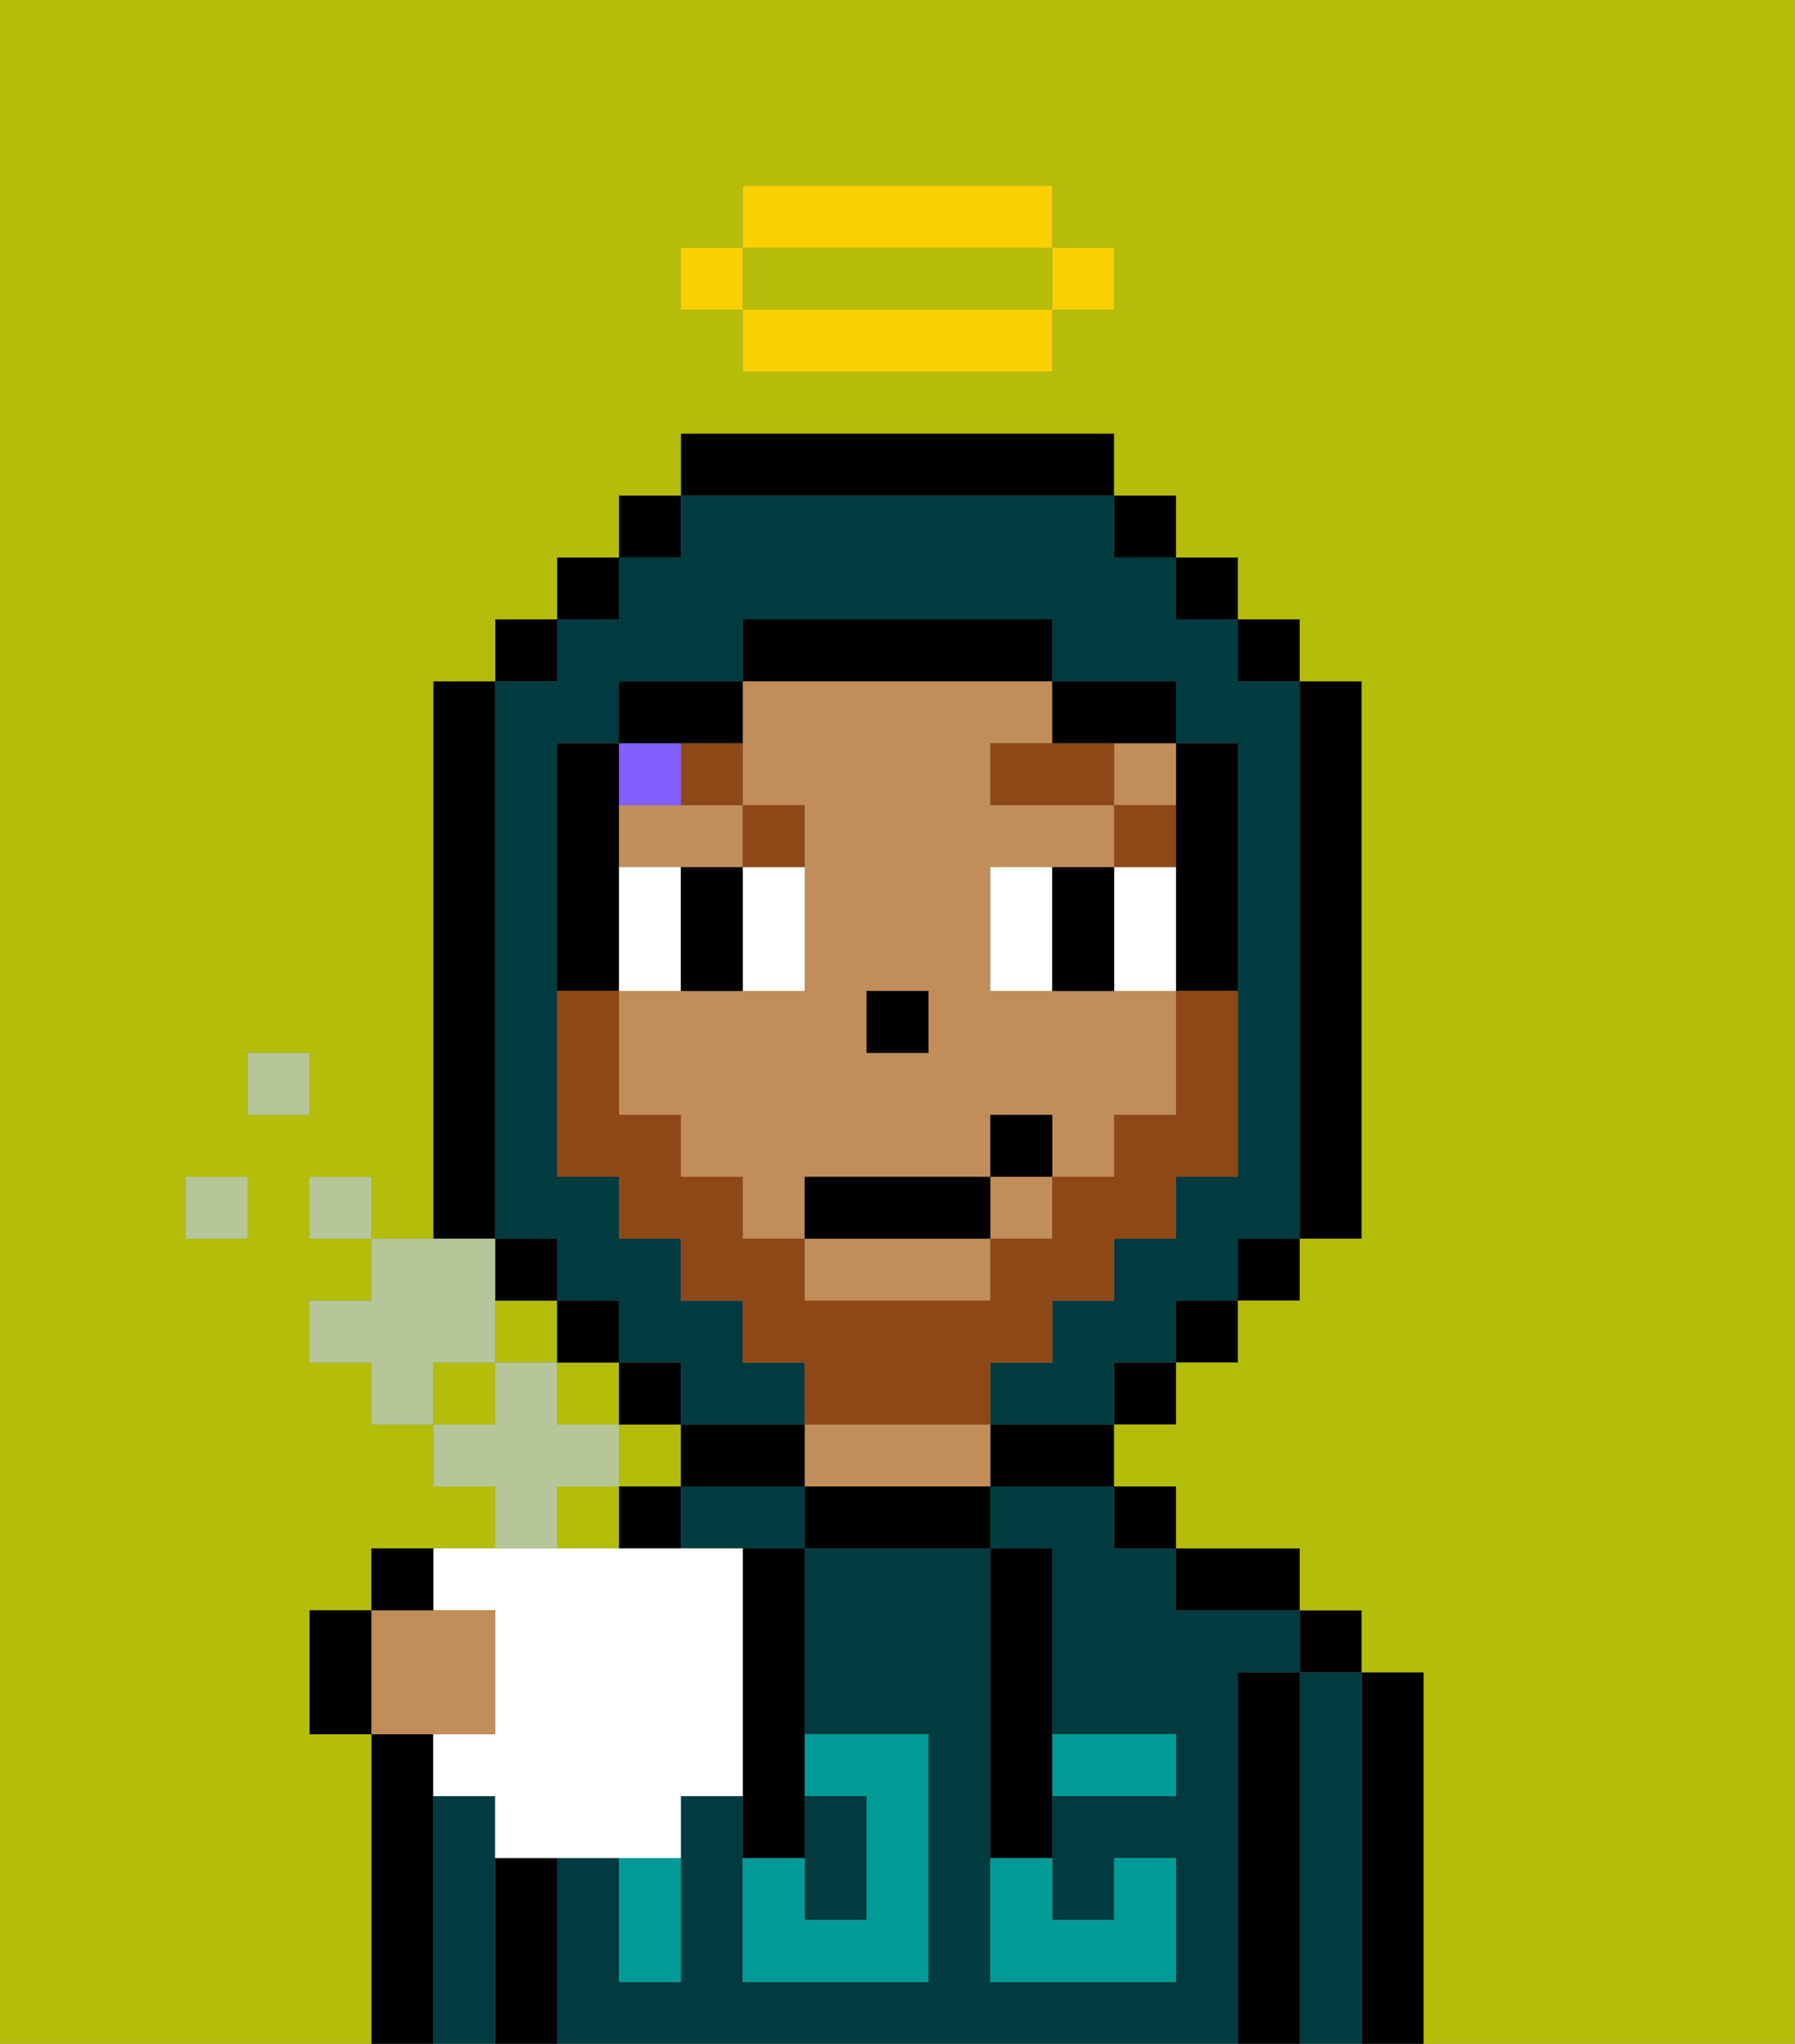 <svg xmlns="http://www.w3.org/2000/svg" viewBox="0 0 29 33"><rect x="0" y="0" width="29" height="33" fill="#808080" stroke="none"/><defs><style>polygon,rect,path{shape-rendering:crispedges;}.ta135-1{fill:#b4bd09;}.ta135-2{fill:#000000;}.ta135-3{fill:#003b3f;}.ta135-4{fill:#c18d59;}.ta135-5{fill:#009b97;}.ta135-6{fill:#ffffff;}.ta135-7{fill:#8e4717;}.ta135-8{fill:#825fff;}.ta135-9{fill:#8e4717;}.ta135-10{fill:#fad000;}.ta135-11{fill:#b6c699;}</style></defs><rect class="ta135-1" x="9" y="22" width="1" height="1"/><rect class="ta135-1" x="7" y="22" width="1" height="1"/><rect class="ta135-1" x="8" y="21" width="1" height="1"/><rect class="ta135-1" x="10" y="23" width="1" height="1"/><path class="ta135-2" d="M23,27H22v6h1V27Z"/><path class="ta135-3" d="M22,27H21v6h1V27Z"/><rect class="ta135-2" x="21" y="26" width="1" height="1"/><path class="ta135-2" d="M21,27H20v6h1V27Z"/><path class="ta135-3" d="M12,24H11v1h2V24Z"/><path class="ta135-3" d="M20,27h1V26H19V25H18V24H16v1h1v3h2v1H17v2h1V30h1v2H16V25H13v3h2v4H12V29H11v3H10V30H9v3H20V27Z"/><path class="ta135-2" d="M20,26h1V25H19v1Z"/><rect class="ta135-2" x="18" y="24" width="1" height="1"/><path class="ta135-2" d="M16,24h2V23H16Z"/><path class="ta135-2" d="M13,24v1h3V24H13Z"/><path class="ta135-4" d="M15,23H13v1h3V23Z"/><path class="ta135-2" d="M13,24V23H11v1h2Z"/><polygon class="ta135-2" points="11 24 10 24 10 24 10 25 11 25 11 24"/><path class="ta135-2" d="M9,30H8v3H9V30Z"/><path class="ta135-3" d="M8,30V29H7v4H8V30Z"/><path class="ta135-2" d="M7,29V28H6v5H7V29Z"/><path class="ta135-3" d="M14,31V29H13v2Z"/><path class="ta135-5" d="M14,29v2H13V30H12v2h3V28H13v1Z"/><path class="ta135-5" d="M10,31v1h1V30H10Z"/><path class="ta135-5" d="M18,29h1V28H17v1Z"/><path class="ta135-5" d="M16,31v1h3V30H18v1H17V30H16Z"/><path class="ta135-2" d="M12,26v4h1V25H12Z"/><path class="ta135-2" d="M16,30h1V25H16v5Z"/><path class="ta135-4" d="M13,21h3V20H13Z"/><path class="ta135-4" d="M12,13h1v3H10v2h1v1h1v1h1V19h3V18h1v1h1V18h1V16H16V14h2V13H16V12h1V11H12v2Zm2,3h1v1H14Z"/><rect class="ta135-4" x="18" y="12" width="1" height="1"/><rect class="ta135-4" x="16" y="19" width="1" height="1"/><path class="ta135-4" d="M12,14V13H10v1h2Z"/><rect class="ta135-2" x="14" y="16" width="1" height="1"/><path class="ta135-6" d="M11,15V14H10v2h1Z"/><path class="ta135-6" d="M12,15v1h1V14H12Z"/><path class="ta135-6" d="M16,14v2h1V14Z"/><path class="ta135-6" d="M18,14v2h1V14Z"/><path class="ta135-2" d="M12,14H11v2h1V14Z"/><path class="ta135-2" d="M17,14v2h1V14Z"/><rect class="ta135-7" x="18" y="13" width="1" height="1"/><polygon class="ta135-7" points="17 12 16 12 16 13 18 13 18 12 17 12"/><path class="ta135-7" d="M13,14V13H12v1Z"/><path class="ta135-7" d="M12,12H11v1h1Z"/><path class="ta135-8" d="M11,13V12H10v1Z"/><path class="ta135-3" d="M8,20H9v1h1v1h1v1h2V22H12V21H11V20H10V19H9V12h1V11h2V10h5v1h2v1h1v7H19v1H18v1H17v1H16v1h2V22h1V21h1V20h1V11H20V10H19V9H18V8H11V9H10v1H9v1H8v9Z"/><rect class="ta135-2" x="10" y="8" width="1" height="1"/><rect class="ta135-2" x="9" y="9" width="1" height="1"/><rect class="ta135-2" x="8" y="10" width="1" height="1"/><path class="ta135-2" d="M8,13V11H7v9H8Z"/><polygon class="ta135-2" points="9 20 8 20 8 21 9 21 9 20"/><polygon class="ta135-2" points="10 21 9 21 9 22 9 22 10 22 10 21"/><polygon class="ta135-2" points="11 22 10 22 10 23 10 23 11 23 11 22"/><rect class="ta135-2" x="18" y="22" width="1" height="1"/><rect class="ta135-2" x="19" y="21" width="1" height="1"/><rect class="ta135-2" x="20" y="20" width="1" height="1"/><path class="ta135-2" d="M21,20h1V11H21v9Z"/><rect class="ta135-2" x="20" y="10" width="1" height="1"/><rect class="ta135-2" x="19" y="9" width="1" height="1"/><rect class="ta135-2" x="18" y="8" width="1" height="1"/><path class="ta135-2" d="M18,8V7H11V8h7Z"/><path class="ta135-2" d="M12,12V11H10v1h2Z"/><path class="ta135-2" d="M10,15V12H9v4h1Z"/><path class="ta135-2" d="M19,14v2h1V12H19v2Z"/><path class="ta135-2" d="M18,12h1V11H17v1Z"/><path class="ta135-2" d="M17,11V10H12v1h5Z"/><path class="ta135-1" d="M0,7H0V33H6V28H5V26H6V25h4V24H9v1H8V24H7V23H6V22H5V21H6V20H5V19H6v1H7V11H8V10H9V9h1V8h1V7h7V8h1V9h1v1h1v1h1v9H21v1H20v1H19v1H18v1h1v1h2v1h1v1h1v6h6V7h0V0H0ZM11,4h1V3h5V4h1V5H17V6H12V5H11ZM4,17H5v1H4ZM3,19H4v1H3Z"/><path class="ta135-1" d="M15,5h2V4H12V5Z"/><path class="ta135-9" d="M16,23V22h1V21h1V20h1V19h1V16H19v2H18v1H17v1H16v1H13V20H12V19H11V18H10V16H9v3h1v1h1v1h1v1h1v1h3Z"/><rect class="ta135-10" x="17" y="4" width="1" height="1"/><path class="ta135-10" d="M12,5V6h5V5H12Z"/><path class="ta135-10" d="M16,4h1V3H12V4h4Z"/><rect class="ta135-10" x="11" y="4" width="1" height="1"/><rect class="ta135-2" x="13" y="19" width="3" height="1"/><rect class="ta135-2" x="16" y="18" width="1" height="1"/><path class="ta135-6" d="M7.5,26H8v2H7v1H8v1h3V29h1V25H7v1Z"/><rect class="ta135-11" x="3" y="19" width="1" height="1"/><rect class="ta135-11" x="4" y="17" width="1" height="1"/><rect class="ta135-11" x="5" y="19" width="1" height="1"/><polygon class="ta135-11" points="8 22 8 21 8 20 8 20 7 20 6 20 6 21 5 21 5 22 6 22 6 23 7 23 7 22 8 22"/><polygon class="ta135-11" points="10 23 10 23 9 23 9 22 9 22 8 22 8 23 7 23 7 24 8 24 8 25 9 25 9 24 10 24 10 24 10 23"/><path class="ta135-4" d="M8,28V26H6v2H8Z"/><path class="ta135-2" d="M7,25H6v1H7Z"/><path class="ta135-2" d="M5,26v2H6V26Z"/></svg>